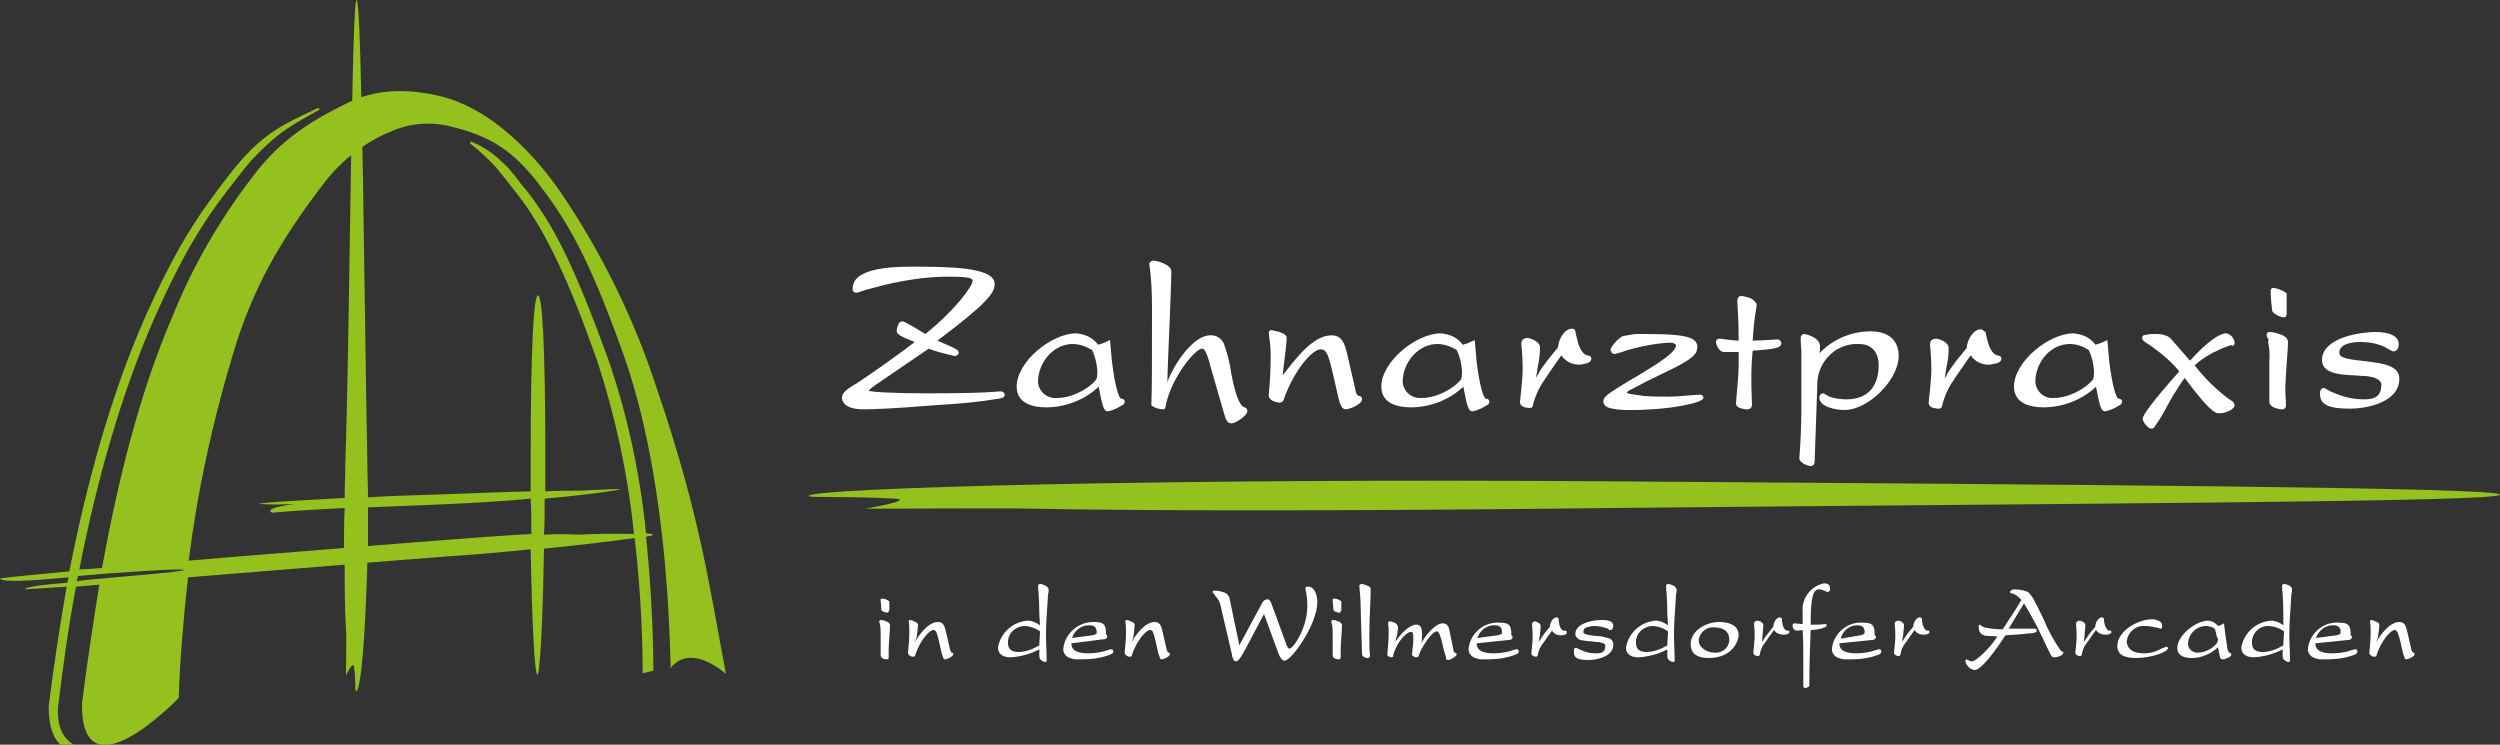 <?xml version="1.0" encoding="utf-8"?>
<!-- Generator: Adobe Illustrator 21.1.0, SVG Export Plug-In . SVG Version: 6.00 Build 0)  -->
<svg version="1.1" id="Ebene_1" xmlns="http://www.w3.org/2000/svg" xmlns:xlink="http://www.w3.org/1999/xlink" x="0px" y="0px"
	 viewBox="0 0 375 111.7" style="enable-background:new 0 0 375 111.7;" xml:space="preserve">
<rect x="0" y="0" width="375" height="111.7" fill="#333333" stroke="none"/>
<style type="text/css">
	.st0{fill:#94C11E;}
	.st1{fill:#FFFFFF;}
</style>
<title>zahnarztpraxis-wilmersdorfer-arcaden-engin-demirer-logo</title>
<path class="st0" d="M55.2,81.9l7.6-0.6c7.6-0.6,13.1-1,16.9-1.2c0-1.7,0-3.5-0.1-5.3c-4.3,0.4-9.3,0.7-14.4,0.9
	c-4.3,0.2-7.5,0.3-10,0.4C55.2,78.1,55.2,80.1,55.2,81.9 M15.1,86.8c1.7-0.2,12.3-1,12.5-1.3c0-0.2-4.6,0-12.4,0.6l-3.5,0.3
	l-0.2,0.8C12.6,87,13.9,86.9,15.1,86.8z M15.3,85.2c2.3-12.6,5.5-26,10.6-37.8c3-7.5,7.1-14.5,12-20.9c4.3-5.8,9.4-8.7,14.3-11.1
	c3.9-1.9,8.3-2.2,13.3-1.1C74,16.1,80.8,24,84.2,29c6.1,9,10.9,18.8,14.3,29.2c6.7,19.6,8,30.5,10.4,42.9c0,0-5.2-4.8-8.3-0.9
	c-0.2-8-0.9-29.4-7-46.8c-4.8-13.5-7.9-19.2-11.8-24.5c-3.7-5-6.8-8.1-13.7-9.8c-3.1-0.9-6.5-0.7-9.4,0.6c-4.2,1.7-7.8,4.6-10.5,8.3
	c-5.7,7.5-10.3,14.9-13.4,25.6c-3,10-5.2,20.2-6.5,30.5c7.9-0.7,16.2-1.3,23.3-1.9c0-1.9,0-3.9,0.1-6c-3.7,0.2-6.2,0.3-10.9,0.7
	c-0.7-0.4-0.1-0.8,3.4-1.3c-1.8,0.1-3.5,0.1-5.3,0c0-0.2,5.1-0.5,12.8-0.9c0-1.8,0.1-3.5,0.1-5.3C52.5,49.3,52.7,0,53.5,0
	s1.2,49.5,1.6,69.4c0,1.8,0.1,3.5,0.1,5.2c3-0.2,6.3-0.3,9.8-0.4c5.4-0.2,10.4-0.4,14.6-0.5c0-1.6,0-3.2,0-4.8
	c0-17.8,0.5-24.6,1.1-24.6s1.1,6.7,1.1,24.6c0,1.6,0,3.2,0,4.8c2-0.1,3.7-0.1,5.1-0.1c3.9-0.2,6.1-0.3,6.1-0.2s-4.6,0.8-11.3,1.4
	c0,1.9,0,3.7-0.1,5.4c1.7-0.1,3.4-0.1,5.2,0c1.6-0.1,5.6-0.2,8.3-0.1c-0.9-8.9-2.8-17.7-5.6-26.2c-4.2-11.9-7.8-19.6-12-24.9
	c-1.3-1.7-2.2-2.8-3.1-3.9c-1.2-1.3-2.5-2.5-3.9-3.6l0.1-0.3c1.7,0.7,3.3,1.7,4.6,3c0.7,0.6,1.3,1.3,1.9,2c0.6,0.8,1.2,1.6,1.9,2.4
	c4.2,5.4,7.1,11.3,12.1,24.9c3,8.6,4.9,17.5,5.8,26.5c0.4,0,0.8,0.1,1.1,0.2c0,0.1-0.4,0.2-1.1,0.3c0.9,8.6,1.1,16,1.1,20.1
	l-1.6,0.4v-0.2c0-4-0.2-11.5-1.2-20.1c-2.8,0.4-7.7,1-13.6,1.6c-0.2,11.2-0.6,18.9-1,18.9s-0.8-7.7-1-18.8c-4,0.4-8.4,0.8-13,1.1
	l-11.5,0.9c-0.3,11.5-1,19.3-1.7,19.3c-0.2,0,0-1.8-0.3-3.7c-0.2-0.9-1.2,1.3-1.2,1.3c0-2.8,0.1-6,0-7.1c-0.2-2.7-0.2-5.9-0.2-9.5
	c-7.5,0.6-15.9,1.3-23.5,1.9c-0.7,6.3-1.2,12.3-1.4,18.1c0,0-14.7,15.3-14.5,0.8c0.7-5.6,1.6-11.6,2.6-17.8l-3.5,0.3
	c-1.2,6.3-2,12.4-2.7,18.1c-0.2,3.6,1.3,5.1,2.6,5.7H9.2C8,110.8,7.3,109,7.3,106C8,100.3,8.9,94.3,10,88c-2.8,0.2-4.9,0.3-6.2,0.4
	c-0.3-0.3,2.5-0.7,6.3-1l0.2-0.8C4.9,87.1,0.4,87.4,0,86.8c-0.1-0.1,4.1-0.5,10.4-1.1c2.5-12.7,6.1-26.2,11.4-38.2
	c4.7-10.5,7.8-15.1,12.6-21.3s8-7.5,13.3-10l0.3,0.2c-1.4,0.8-2.5,1.4-3.5,2c-1,0.6-1.9,1.2-2.8,1.9c-2.2,1.8-4.2,3.8-5.9,6.1
	c-4.7,5.9-7.8,10.5-12.5,21c-5.3,12-8.9,25.3-11.4,38C13,85.4,14.1,85.3,15.3,85.2L15.3,85.2z"/>
<path class="st1" d="M143.1,52.2c0.2,0.1,0.3,0.2,0.5,0.3c0.1,0.1,0.2,0.2,0.2,0.4c0,0.3-0.3,0.5-0.6,0.5c-1.3-0.3-2.6-0.6-3.9-1.1
	l-6.6,4.5c-1.2,0.8-1.9,1.3-2.2,1.6l-0.2,0.2c0.3,0.2,3.6,0.4,8.8,0.4c9,0,10.8-0.3,11-0.3c0.3,0,0.6,0.2,0.6,0.5c0,0,0,0,0,0
	c0,0.4-0.3,0.5-0.9,0.6c-3,0.5-5.1,0.7-9.8,1c-6.1,0.5-9.2,0.6-10.5,0.6c-2.1,0-3.2-0.7-3.2-1.8c0-0.6,0.6-1.2,2.2-2.1
	c1.4-0.9,6.3-4.3,8.7-6.2c-2.3-0.9-2.7-1.2-2.7-1.7c0-0.3,0.1-0.5,0.2-0.8c0-0.1,0.1-0.3,0.2-0.4c0.1-0.1,0.3-0.2,0.4-0.2
	c0.3,0,0.7,0.2,3.5,1.9c4.5-3.6,7.1-7.2,7.1-8c0-0.2-0.2-0.4-1-0.5c-0.9-0.1-1.8-0.1-2.7-0.1c-3.2,0-6.3,0.5-9.4,1.2
	c-1.2,0.3-2.2,0.6-3,0.8l-0.9,0.3c-0.2,0.1-0.3,0.1-0.5,0.1c-0.3,0-0.5-0.2-0.5-0.5c0,0,0,0,0-0.1c0-1,0.4-3.3,8.6-3.3
	c5.6,0,12.7,0,12.7,2.6c0,1.3-1,2.8-8.6,8.5C142,51.7,142.7,52,143.1,52.2"/>
<path class="st1" d="M160.9,51.6c-2.9,0-5.2,2.8-5.2,5.7c0.1,1.4,1.3,2.5,2.8,2.4c3,0,5.7-2.2,6-2.9c0.1-0.4,0.1-0.8,0.1-1.2
	c-0.1-1.1-0.3-2.1-0.8-3.1C162.8,51.9,161.8,51.6,160.9,51.6 M164.7,51.7c0.5-0.1,1-0.3,1.4-0.5l0.4-0.2l0.3,3.3
	c0.4,3.3,1,5.5,1.4,5.5c0.3,0,0.5,0.2,0.5,0.4c0,0,0,0.1,0,0.1c0,0.1-0.1,0.2-0.1,0.3c-0.1,0.1-0.2,0.1-0.3,0.2
	c-0.2,0.1-0.5,0.3-0.7,0.4c-0.4,0.2-0.9,0.4-1.4,0.5c-0.6,0-0.8-0.5-1.4-3.7c-2.1,2-5,3.1-7.9,3.1c-1.8,0-4.4-0.5-4.4-3.1
	c0-3.8,5.3-8,8.9-8C162.8,50.1,164,50.7,164.7,51.7L164.7,51.7z"/>
<path class="st1" d="M181.5,50.3c0.9-0.1,1.8,0.5,2.1,1.3c0.5,1.4,0.9,2.9,1.1,4.5c0.8,4.1,1.5,4.9,2,5c0.3,0.1,0.4,0.3,0.4,0.6
	c0,0.6-1.7,1.8-2.4,1.8c-0.6,0-0.8-0.5-1.1-1.5l-1.7-5.9c-0.4-1.3-0.6-2.3-0.9-3s-0.5-0.8-0.7-0.8c-1.1,0-4.9,4.8-5.5,8.9l-0.2,0.2
	c-0.7,0-1.4-0.2-1.9-0.6c0.1-3,0.1-5.2,0.1-14.7c0-2.2-0.1-4.4-0.4-6.5c0-0.3,0.3-0.5,0.6-0.5c0,0,0,0,0,0c0.6,0,2.7,0.6,2.7,1.6
	c0,0.7-0.1,4.4-0.5,13.4l-0.1,3.2C176.1,54.6,179,50.3,181.5,50.3"/>
<path class="st1" d="M199.7,50.3c1.6,0,2,1.2,2.4,2.9l1.2,5.2c0,0.2,0.1,0.5,0.2,0.7c0.1,0.2,0.3,0.3,0.4,0.3c0.2,0,0.4,0.2,0.4,0.4
	c0,0,0,0,0,0.1c0,0.8-2,1.5-2.4,1.5c-0.3,0-0.6-0.2-0.7-0.5c-0.2-0.3-0.3-0.7-0.4-1.1l-1-4.3c-0.6-2.5-0.9-3.1-1.7-3.1
	c-1.3,0-4,3.2-5.5,7.4c0,0.2-0.1,0.3-0.2,0.4c-0.1,0.1-0.3,0.2-0.4,0.2c-0.3,0-0.6-0.1-0.9-0.2c-0.4-0.1-0.8-0.5-0.8-0.9
	c0.2-2,0.3-3.9,0.3-5.9c0-1.1-0.1-2.3-0.3-3.4c0-0.3,0.2-0.5,0.4-0.5c0,0,0,0,0,0c0.4,0.1,0.8,0.2,1.2,0.3c0.3,0.1,0.5,0.2,0.7,0.3
	c0.2,0.1,0.4,0.3,0.4,0.6c0,0.5-0.2,2.4-0.4,3.8l-0.2,1.8C194.3,53.9,196.9,50.3,199.7,50.3"/>
<path class="st1" d="M215.6,51.6c-2.9,0-5.2,2.8-5.2,5.7c0.1,1.4,1.3,2.5,2.8,2.4c3,0,5.7-2.2,6-2.9c0.1-0.4,0.1-0.8,0.1-1.2
	c-0.1-1.1-0.3-2.1-0.8-3.1C217.5,51.9,216.5,51.6,215.6,51.6 M219.4,51.7c0.5-0.1,1-0.3,1.4-0.5l0.4-0.2l0.3,3.3
	c0.4,3.3,1,5.5,1.4,5.5c0.3,0,0.5,0.2,0.5,0.4c0,0,0,0.1,0,0.1c0,0.1-0.1,0.2-0.1,0.3c-0.1,0.1-0.2,0.1-0.3,0.2
	c-0.2,0.1-0.5,0.3-0.7,0.4c-0.4,0.2-0.9,0.4-1.4,0.5c-0.6,0-0.8-0.5-1.4-3.7c-2.1,2-5,3.1-7.9,3.1c-1.8,0-4.4-0.5-4.4-3.1
	c0-3.8,5.3-8,8.9-8C217.5,50.1,218.7,50.7,219.4,51.7L219.4,51.7z"/>
<path class="st1" d="M236.3,49.7l0.1,0.5c0.1,0.4,0.2,0.8,0.3,1.2c0.3,1,0.8,1.8,1.4,1.9c0.1,0,0.3,0.1,0.4,0.1
	c0.1,0.1,0.2,0.2,0.2,0.4c0,0.2-0.1,0.4-0.3,0.5c-0.1,0.1-0.3,0.2-0.4,0.2c-0.4,0.1-0.8,0.2-1.1,0.2c-1.1,0-2.1-0.5-2.7-1.4
	l-1.6,2.3c-0.3,0.4-0.8,1.2-1.4,2.1c-0.5,0.8-0.9,1.8-1.2,2.8c0,0.2-0.1,0.3-0.1,0.5c-0.1,0.1-0.2,0.2-0.4,0.2
	c-0.3,0-0.6-0.1-0.8-0.1c-0.3-0.1-0.7-0.3-0.7-0.8c0-0.3,0.4-3.2,0.4-5c0-2.1-0.2-3.4-0.2-3.8c0-0.6,0.5-0.8,0.9-0.8
	s1.9,0.5,1.9,1.4c0,0.9-0.1,1.8-0.3,2.7l-0.3,1.9c0.3-0.6,0.7-1.3,1.1-1.8c0.7-1,1.4-1.8,2.2-2.8c0.1-1.3,1-2.8,2.1-2.8
	c0.3,0,0.5,0.2,0.5,0.4C236.3,49.6,236.3,49.6,236.3,49.7L236.3,49.7"/>
<path class="st1" d="M244,58.9c0.2,0.1,0.4,0.2,0.6,0.2c0.7,0.1,1.3,0.2,2,0.3c1.5,0.1,3.2,0.1,3.7,0.1c1.3,0,4.1-0.3,4.7-0.3
	c0.3,0,0.5,0.2,0.5,0.4c0,0,0,0,0,0.1c0,0.7-4.9,1.8-10.8,1.8c-0.9,0-1.9,0-2.8-0.2c-0.7-0.1-1.4-0.4-1.4-1.1s0.9-1.2,1.8-1.8
	s2.4-1.5,3.8-2.3c2.8-1.7,5.3-3.3,5.3-4.3c0-0.1-0.1-0.2-0.3-0.3c-0.3-0.1-0.5-0.1-0.8-0.1c-1.7,0.1-3.4,0.4-5,0.8
	c-0.8,0.2-1.5,0.4-2,0.6l-0.7,0.2c-0.1,0-0.3,0.1-0.4,0.1c-0.2,0-0.4-0.1-0.5-0.3c0-0.1-0.1-0.1-0.1-0.2v-0.1c0-0.6,1.4-2,1.9-2.1
	c0.6-0.1,1.2-0.2,1.8-0.3c0.5,0,1,0,1.4,0c5.4,0,7.9,0.3,7.9,1.9c0,1.2-0.9,1.8-3.1,3l-4.5,2.2c-1.5,0.8-2.3,1.2-2.7,1.4
	C244.2,58.7,244.1,58.8,244,58.9"/>
<path class="st1" d="M257.4,51.3c0-0.3,0.2-0.5,0.5-0.5c0,0,0,0,0,0c0.4,0,1.2,0.2,2.9,0.3c0-3.5-0.2-5.3-0.2-5.9
	c0-0.4,0.1-0.8,0.6-0.8c0.4,0,0.9,0.2,1.3,0.3c0.4,0.2,1,0.6,1,1.1c-0.3,1.8-0.5,3.5-0.6,5.3c3-0.1,3.6-0.2,3.7-0.2
	c0.3,0,0.5,0.2,0.6,0.5c0,0,0,0.1,0,0.1c0,0.8-1.6,0.9-4.3,1.1c-0.1,1-0.2,2.4-0.2,4.1c0,2.3,0.1,3.2,0.1,4c0,0.2-0.1,0.5-0.3,0.6
	c-0.1,0-0.2,0.1-0.3,0.1H262c-0.3,0-0.7-0.1-1-0.2c-0.3-0.1-0.6-0.3-0.6-0.7c0-0.6,0.4-3.6,0.4-6.1v-1.6h-2.2
	C257.8,52.8,257.4,51.6,257.4,51.3"/>
<path class="st1" d="M280.6,49.7c2.4,0,4.2,1.1,4.2,3.7c0,3.6-4.6,8.1-8.1,8.1c-1.2,0-3.8-0.4-3.8-1.9c0-0.3,0.2-0.5,0.5-0.6
	c0.1,0,0.2,0,0.3,0.1l0.2,0.1c0.2,0.1,0.3,0.2,0.5,0.3c0.9,0.3,1.8,0.4,2.6,0.4c3.2,0,4.8-2,4.8-5.1c0-2.3-1.4-3.2-2.9-3.2
	c-3.3-0.2-6.1,2.4-6.3,5.7c0,0.1,0,0.3,0,0.4l-0.4,11.4c0,0.4-0.1,0.8-0.6,0.8c-0.3,0-1.7-0.4-1.7-1.2c0.2-2.4,0.3-4.9,0.3-7.3v-7.3
	c0-1.1,0-1.3,0-1.6s-0.1-0.6-0.1-1.8c0-0.3,0.2-0.6,0.5-0.6c0,0,0,0,0,0c0.4,0,2.4,0.6,2.4,1.8c0,0.4,0,0.8-0.1,1.1
	C275,50.8,277.8,49.7,280.6,49.7"/>
<path class="st1" d="M297.8,49.7l0.1,0.5c0.1,0.4,0.2,0.8,0.3,1.2c0.3,1,0.8,1.8,1.4,1.9c0.1,0,0.3,0.1,0.4,0.1
	c0.1,0.1,0.2,0.2,0.2,0.4c0,0.2-0.1,0.4-0.3,0.5c-0.1,0.1-0.3,0.2-0.5,0.2c-0.4,0.1-0.8,0.2-1.1,0.2c-1.1,0-2.1-0.5-2.7-1.4
	l-1.6,2.3c-0.3,0.4-0.8,1.2-1.4,2.1c-0.5,0.8-0.9,1.8-1.2,2.8c0,0.2-0.1,0.3-0.1,0.5c-0.1,0.2-0.3,0.3-0.5,0.3
	c-0.3,0-0.6-0.1-0.8-0.1c-0.3-0.1-0.7-0.3-0.7-0.8c0-0.3,0.4-3.2,0.4-5c0-2.1-0.2-3.4-0.2-3.8c0-0.6,0.5-0.8,0.9-0.8
	s1.9,0.5,1.9,1.4c0,0.9-0.1,1.8-0.3,2.7l-0.3,1.9c0.3-0.6,0.7-1.3,1.1-1.8c0.7-1,1.4-1.8,2.2-2.8c0.1-1.3,1-2.8,2.1-2.8
	c0.3,0,0.5,0.2,0.5,0.4C297.8,49.6,297.8,49.6,297.8,49.7L297.8,49.7"/>
<path class="st1" d="M310.5,51.6c-3,0-5.2,2.8-5.2,5.7c0.1,1.4,1.3,2.5,2.7,2.4c3,0,5.7-2.2,6-2.9c0.1-0.4,0.1-0.8,0.1-1.2
	c-0.1-1.1-0.3-2.1-0.8-3.1C312.4,51.9,311.4,51.6,310.5,51.6 M314.3,51.7c0.5-0.1,1-0.3,1.4-0.5l0.4-0.2l0.3,3.3
	c0.4,3.3,1,5.5,1.4,5.5c0.3,0,0.5,0.2,0.5,0.4c0,0,0,0.1,0,0.1c0,0.1-0.1,0.2-0.1,0.3c-0.1,0.1-0.2,0.1-0.3,0.2
	c-0.2,0.1-0.5,0.3-0.7,0.4c-0.4,0.2-0.9,0.4-1.4,0.5c-0.6,0-0.8-0.5-1.4-3.7c-2.1,2-5,3.1-7.9,3.1c-1.8,0-4.4-0.5-4.4-3.1
	c0-3.8,5.3-8,8.9-8C312.4,50.1,313.6,50.7,314.3,51.7L314.3,51.7z"/>
<path class="st1" d="M334.5,51.8c-0.4,0.2-0.9,0.3-1.5,0.6c-1.4,0.6-2.7,1.4-3.8,2.4c1.3,1.7,2.8,3.2,4.4,4.5
	c0.5,0.4,0.8,0.6,1.1,0.8c0.3,0.1,0.4,0.4,0.5,0.7c0,0.1-0.1,0.3-0.2,0.4c-0.1,0.1-0.2,0.1-0.2,0.2c-0.2,0.1-0.4,0.2-0.6,0.3
	c-0.4,0.2-0.9,0.3-1.4,0.3c-1,0-2.9-2.4-5.1-5.3c-0.6,0.8-1.1,1.6-1.6,2.4s-1,1.8-1.4,2.5s-0.8,1.4-1.1,1.8
	c-0.1,0.2-0.3,0.4-0.4,0.6c-0.1,0.2-0.3,0.3-0.5,0.3c-0.5,0-1.3-1-1.3-1.5s1.4-2.5,5.5-7.1c-1.1-1.3-2.3-2.4-3.7-3.4
	c-0.5-0.4-1-0.7-1.3-0.9c-0.1-0.1-0.3-0.2-0.4-0.3c-0.1-0.1-0.2-0.3-0.2-0.4c0-0.1,0.1-0.2,0.1-0.3c0.1-0.1,0.1-0.1,0.2-0.1
	c0.2-0.1,0.3-0.1,0.5-0.1c0.4-0.1,0.7-0.1,1.1-0.1c0.4,0,0.8,0,1.2,0.1c0.5,0.1,1,0.3,1.3,0.7l2.8,3.2c2.6-2.9,4.5-4.1,5.4-4.1
	c0.7,0.1,1.2,0.7,1.3,1.4c0,0.2-0.1,0.4-0.3,0.5C334.8,51.7,334.6,51.8,334.5,51.8"/>
<path class="st1" d="M342.7,47.6c-0.4,0-0.7-0.1-1.1-0.3c-0.3-0.2-0.8-0.4-0.8-0.9c-0.1-0.9-0.2-1.8-0.2-2.8c0-0.2,0.1-0.3,0.2-0.4
	c0.1,0,0.1,0,0.2,0h0.1c0.7,0.1,1.4,0.4,1.9,0.8v0.1l0,0v0.1v0.2V45c0,0.4,0,0.9,0,1.3c0,0.3,0,0.6,0,0.8
	C343,47.4,342.8,47.6,342.7,47.6 M340.3,51.1c0-0.2-0.1-0.3-0.2-0.5l-0.1-0.2c0-0.1,0-0.1,0-0.2c0-0.3,0.2-0.4,0.5-0.4
	c0.5,0,1,0.2,1.4,0.3c0.3,0.1,0.6,0.2,0.8,0.4c0.3,0.1,0.4,0.4,0.5,0.7c0,1.5-0.4,5.3-0.4,7.3c0,0.9,0.1,1.6,0.1,2.3
	c0,0.3-0.2,0.6-0.5,0.6c0,0,0,0-0.1,0c-0.3,0-0.7-0.1-1-0.2c-0.3-0.1-0.9-0.4-0.9-0.9v-6.2c0.1-1,0-1.9-0.2-2.9L340.3,51.1z"/>
<path class="st1" d="M348.5,58.2c0.1,0,0.1,0,0.2,0l0.1,0.1l0.4,0.2c0.3,0.2,0.8,0.4,1.3,0.6c1.3,0.5,2.6,0.8,4,0.8
	c1.4,0,2.7-0.2,2.7-2.2c0-0.5-0.4-0.8-1.2-1.1c-0.5-0.1-0.9-0.2-1.4-0.2c-0.5,0-1.1-0.1-1.6-0.1c-2.1-0.1-4.7-0.3-4.7-2.3
	c0-3.4,5.9-4.2,8-4.2c1.9,0,3.5,0.5,3.5,1.8c0,0.2,0,0.4-0.1,0.6c0,0.1-0.1,0.2-0.2,0.3c-0.1,0.1-0.2,0.2-0.4,0.2
	c-0.1,0-0.1,0-0.2,0l-0.4-0.2c-0.3-0.2-0.6-0.3-0.9-0.5c-1.1-0.5-2.3-0.7-3.5-0.7c-1.4,0-3.2,0.3-3.2,1.6c0,0.4,0.3,0.7,1.2,0.9
	c1,0.2,1.9,0.3,2.9,0.4c2.3,0.3,4.9,0.6,4.9,2.6c0,3.6-5,4.5-7.4,4.5c-3.2,0-4.5-0.6-4.5-2.2c0-0.2,0-0.4,0.1-0.6
	C348.2,58.4,348.3,58.2,348.5,58.2"/>
<path class="st1" d="M133.3,91.7c0,0.1-0.1,0.2-0.2,0.2c-0.2,0-0.4-0.1-0.5-0.1c-0.2-0.1-0.4-0.2-0.4-0.4c0-0.5-0.1-0.9-0.1-1.4
	c0-0.1,0-0.2,0.1-0.2h0.1h0.1c0.4,0,0.7,0.2,1,0.4c0,0,0,0.1,0,0.1v1.1C133.4,91.4,133.4,91.6,133.3,91.7 M132.1,95.2
	c0-0.5,0-1-0.1-1.5c0-0.1,0-0.2-0.1-0.3v-0.1c0,0,0-0.1,0-0.1c0-0.1,0.1-0.2,0.3-0.2c0.2,0,0.5,0.1,0.7,0.2c0.1,0,0.3,0.1,0.4,0.2
	c0.1,0.1,0.2,0.2,0.2,0.4c0,0.8-0.2,2.7-0.2,3.7c0,0.4,0,0.8,0,1.1c0,0.2-0.1,0.3-0.3,0.3c0,0,0,0,0,0c-0.2,0-0.3,0-0.5-0.1
	c-0.2-0.1-0.4-0.2-0.4-0.5L132.1,95.2z"/>
<path class="st1" d="M137.2,96.4c0.7-1.3,2.1-3.1,3.5-3.1c0.8,0,1,0.6,1.2,1.5l0.6,2.6c0,0.1,0.1,0.2,0.1,0.3
	c0.1,0.1,0.1,0.2,0.2,0.2c0.1,0,0.2,0.1,0.2,0.2c0,0.4-1,0.8-1.2,0.8c-0.2,0-0.3-0.1-0.3-0.2c-0.1-0.2-0.1-0.4-0.2-0.5l-0.5-2.2
	c-0.3-1.2-0.4-1.5-0.8-1.5c-0.6,0-2,1.6-2.7,3.7c0,0.1,0,0.2-0.1,0.2c0,0.1-0.1,0.1-0.2,0.1c-0.2,0-0.3,0-0.4-0.1
	c-0.2-0.1-0.4-0.2-0.4-0.5c0.1-1,0.2-2,0.2-3c0-0.6,0-1.1-0.1-1.7c0-0.1,0.1-0.2,0.2-0.2c0,0,0,0,0,0c0.2,0,0.4,0.1,0.6,0.2
	c0.1,0,0.2,0.1,0.4,0.2c0.1,0,0.1,0.1,0.1,0.1c0,0,0.1,0.1,0.1,0.2c0,0.3-0.1,1.2-0.2,1.9L137.2,96.4"/>
<path class="st1" d="M155.9,96.8c0-0.7,0.1-1.4,0.1-2.1c-0.7-0.5-1.6-0.8-2.4-0.8c-1.4,0.1-2.5,1.2-2.4,2.6c0,0,0,0,0,0
	c0,1,0.7,1.3,1.6,1.3C153.8,97.8,154.9,97.4,155.9,96.8 M155.9,92.1c0-2.3-0.2-4-0.2-4.2c0-0.1,0.1-0.3,0.3-0.3c0,0,0,0,0,0
	c0.3,0,0.5,0.1,0.7,0.2c0.3,0.1,0.5,0.3,0.6,0.6c0,0.1,0,0.4-0.1,0.8l-0.1,1.7c-0.1,1.3-0.2,2.9-0.2,4.1c0,1.8,0.1,2.8,0.1,4.1
	c0,0.1-0.1,0.2-0.2,0.2c-0.2,0-0.4-0.1-0.5-0.2c-0.3-0.1-0.4-0.4-0.4-0.7c0-0.5,0-0.8,0-1c-1.3,0.7-2.8,1.1-4.3,1.2
	c-0.9,0-1.9-0.3-1.9-1.5c0.4-2.2,2.2-3.8,4.4-4c0.7,0,1.4,0.3,1.9,0.7L155.9,92.1z"/>
<path class="st1" d="M163.8,95.3c0.2,0,0.4-0.1,0.6-0.2c0.1,0,0.1-0.1,0.1-0.3c0-0.7-0.4-1-1-1c-1.2-0.1-2.3,0.7-2.7,1.9L163.8,95.3
	 M160.7,96.5c0,1.3,1.4,1.5,2.5,1.5c0.8,0,1.6-0.1,2.4-0.3c0.3-0.1,0.5-0.2,0.7-0.2l0.2-0.1h0.1h0.1c0.2,0,0.3,0.1,0.3,0.3
	c0,0,0,0,0,0c0,0.1,0,0.2-0.1,0.3l-0.2,0.1l-0.2,0.1c-1.3,0.5-2.7,0.7-4.1,0.7c-0.3,0-0.7,0-1,0c-0.3,0-0.6-0.1-0.9-0.2
	c-0.7-0.2-1.1-0.9-1-1.5c0.3-2.3,2.4-4,4.7-3.9c1.5,0,1.7,0.5,1.7,1.9c0.1,0,0.2,0.2,0.2,0.3c0,0.1-0.1,0.2-0.2,0.3
	c-0.2,0.1-0.3,0.1-0.5,0.1L160.7,96.5z"/>
<path class="st1" d="M169.7,96.4c0.7-1.3,2.1-3.1,3.5-3.1c0.8,0,1,0.6,1.2,1.5l0.6,2.6c0,0.1,0.1,0.2,0.1,0.3
	c0.1,0.1,0.1,0.2,0.2,0.2c0.1,0,0.2,0.1,0.2,0.2c0,0,0,0,0,0c0,0.4-1,0.8-1.2,0.8c-0.2,0-0.3-0.1-0.3-0.2c-0.1-0.2-0.1-0.4-0.2-0.5
	l-0.5-2.2c-0.3-1.2-0.4-1.5-0.8-1.5c-0.6,0-2,1.6-2.7,3.7c0,0.1,0,0.2-0.1,0.2c0,0.1-0.1,0.1-0.2,0.1c-0.2,0-0.3,0-0.4-0.1
	c-0.2-0.1-0.4-0.2-0.4-0.5c0.1-1,0.2-2,0.2-3c0-0.6,0-1.1-0.1-1.7c0-0.1,0.1-0.2,0.2-0.2c0,0,0,0,0,0c0.2,0,0.4,0.1,0.6,0.2
	c0.1,0,0.2,0.1,0.4,0.2c0.1,0,0.1,0.1,0.1,0.1c0,0,0.1,0.1,0.1,0.2c0,0.3-0.1,1.2-0.2,1.9L169.7,96.4"/>
<path class="st1" d="M185.9,96.8l3.5-6.5c0.2-0.3,0.5-0.4,0.8-0.4c0.1,0,0.2,0.1,0.3,0.2c0,0.1,0.1,0.1,0.1,0.2l0.1,0.2l2.3,6.3
	c0.2,0.4,0.3,0.5,0.4,0.5c0.6,0,2.7-3.1,2.7-6.4c0-0.9-0.1-1.8-0.3-2.6c0-0.3,0.2-0.3,0.4-0.3c1.1,0,1.4,1.5,1.4,2.3
	c0,3.4-3.9,8.8-4.9,8.8c-0.4,0-0.7-0.5-0.9-1l-2.2-6l-2.7,5.1c-0.7,1.3-1.1,2-1.5,2c-0.2,0-0.3-0.1-0.4-0.3
	c-0.1-0.2-0.2-0.5-0.2-0.7l-1.7-7.3c-0.1-0.6-0.4-1.1-0.8-1.5l-0.1-0.2l-0.1-0.1c-0.1-0.1-0.2-0.2-0.2-0.3c0-0.1,0.1-0.2,0.2-0.2
	c0.1,0,0.2,0,0.2,0c0.4,0,0.8,0.1,1.1,0.2c0.5,0.1,0.8,0.4,1,0.8L185.9,96.8"/>
<path class="st1" d="M201.1,91.7c0,0.1-0.1,0.2-0.2,0.2c-0.2,0-0.4-0.1-0.5-0.1c-0.2-0.1-0.4-0.2-0.4-0.4c0-0.5-0.1-0.9-0.1-1.4
	c0-0.1,0-0.2,0.1-0.2h0.1h0.1c0.4,0,0.7,0.2,1,0.4c0,0,0,0.1,0,0.1v1.1C201.2,91.4,201.2,91.6,201.1,91.7 M199.9,95.2
	c0-0.5,0-1-0.1-1.5c0-0.1,0-0.2-0.1-0.3v-0.1c0,0,0-0.1,0-0.1c0-0.1,0.1-0.2,0.3-0.2c0.2,0,0.5,0.1,0.7,0.2c0.1,0,0.3,0.1,0.4,0.2
	c0.1,0.1,0.2,0.2,0.2,0.4c0,0.8-0.2,2.7-0.2,3.7c0,0.4,0,0.8,0,1.1c0,0.2-0.1,0.3-0.3,0.3c0,0,0,0,0,0c-0.2,0-0.3,0-0.5-0.1
	c-0.2-0.1-0.4-0.2-0.4-0.5L199.9,95.2z"/>
<path class="st1" d="M204.1,91.2c0-1.1-0.1-2.2-0.2-3.3c0-0.1,0.1-0.3,0.3-0.3c0,0,0,0,0,0c0.3,0,0.5,0.1,0.8,0.2
	c0.1,0.1,0.3,0.1,0.4,0.2c0.1,0.1,0.2,0.2,0.2,0.3c0,2.3-0.2,3.8-0.2,7.4c0,2.2,0.1,2.6,0.1,2.7s-0.1,0.3-0.3,0.3
	c-0.2,0-0.3,0-0.5-0.1c-0.2-0.1-0.4-0.2-0.4-0.5L204.1,91.2"/>
<path class="st1" d="M213.2,96.5c0.6-1.2,2.1-3,3.2-3c0.5,0,0.9,0.3,1,1l0.6,2.9c0,0.2,0.1,0.3,0.1,0.4c0.1,0.1,0.1,0.1,0.1,0.1
	c0.2,0,0.3,0.1,0.3,0.3s-0.9,0.8-1.3,0.8c-0.2,0-0.3-0.1-0.3-0.3s-0.1-0.5-0.3-1.1c-0.6-2.7-0.8-2.9-1.1-2.9c-0.7,0-2.4,2.6-2.6,3.4
	c-0.1,0.4-0.2,0.5-0.4,0.5c-0.1,0-0.3,0-0.4-0.1c-0.2-0.1-0.3-0.2-0.3-0.4c0.1-0.8,0.2-1.6,0.2-2.4c0-0.3,0-0.5-0.1-0.8
	c-0.1-0.1-0.1-0.1-0.3-0.1c-0.7,0-2.1,1.6-2.6,3.4v0.1v0.1c0,0.1-0.1,0.1-0.2,0.2c-0.1,0-0.3,0-0.4-0.1c-0.2,0-0.3-0.2-0.3-0.4
	c0-0.2,0.2-1.7,0.2-3.1c0-0.5,0-1-0.1-1.5c0-0.1,0.1-0.3,0.2-0.3c0,0,0,0,0,0c0.3,0,0.5,0.1,0.8,0.2c0.2,0.1,0.4,0.3,0.5,0.6
	c0,0.6-0.1,1.2-0.3,1.8l-0.1,0.5c0.8-1.3,2.2-2.6,3.1-2.6c0.5,0,0.9,0.2,0.9,1.3C213.3,95.7,213.3,96.1,213.2,96.5"/>
<path class="st1" d="M224.6,95.3c0.2,0,0.4-0.1,0.6-0.2c0.1,0,0.1-0.1,0.1-0.3c0-0.7-0.4-1-1-1c-1.2-0.1-2.3,0.7-2.7,1.9L224.6,95.3
	 M221.5,96.5c0,1.3,1.4,1.5,2.5,1.5c0.8,0,1.6-0.1,2.4-0.3c0.3-0.1,0.5-0.2,0.7-0.2l0.2-0.1h0.1h0.1c0.2,0,0.3,0.1,0.3,0.3
	c0,0,0,0,0,0c0,0.1,0,0.2-0.1,0.3l-0.2,0.1l-0.2,0.1c-1.3,0.5-2.7,0.7-4.1,0.7c-0.3,0-0.7,0-1,0c-0.3,0-0.6-0.1-0.9-0.2
	c-0.7-0.2-1.1-0.9-1-1.5c0.3-2.3,2.4-4,4.7-3.8c1.5,0,1.7,0.5,1.7,1.9c0.1,0,0.2,0.2,0.2,0.3c0,0.1-0.1,0.2-0.2,0.3
	c-0.2,0.1-0.3,0.1-0.5,0.1L221.5,96.5z"/>
<path class="st1" d="M230.8,96.3c0.2-0.3,0.4-0.6,0.6-0.9c0.3-0.5,0.7-0.9,1.1-1.4c0-0.7,0.5-1.4,1-1.4c0.1,0,0.2,0.1,0.3,0.2
	c0,0,0,0,0,0c0,0,0,0,0,0.1v0.2c0,0.2,0.1,0.4,0.1,0.6c0.1,0.5,0.4,0.9,0.7,0.9h0.1h0.1c0.1,0,0.2,0.1,0.2,0.2c0,0,0,0.1,0,0.1
	c0,0.1,0,0.2-0.1,0.2c-0.1,0.1-0.1,0.1-0.2,0.1c-0.2,0.1-0.4,0.1-0.6,0.1c-0.5,0-1-0.2-1.3-0.7l-0.8,1.1c-0.1,0.2-0.4,0.6-0.7,1
	c-0.3,0.4-0.5,0.9-0.6,1.4c0,0.1,0,0.2-0.1,0.3c0,0.1-0.1,0.1-0.2,0.1c-0.1,0-0.3,0-0.4-0.1c-0.1,0-0.3-0.2-0.3-0.4s0.2-1.6,0.2-2.5
	c0-1-0.1-1.7-0.1-1.9s0.3-0.4,0.4-0.4s0.9,0.2,0.9,0.7c0,0.4-0.1,0.9-0.1,1.3L230.8,96.3"/>
<path class="st1" d="M236.1,97.4c0-0.1,0.1-0.2,0.2-0.2h0.1h0.1l0.2,0.1c0.2,0.1,0.4,0.2,0.7,0.3c0.6,0.3,1.3,0.4,2,0.4
	c0.7,0,1.4-0.1,1.4-1.1c0-0.3-0.2-0.4-0.6-0.5c-0.2-0.1-0.5-0.1-0.7-0.1l-0.8-0.1c-0.5,0-1.1-0.1-1.6-0.2c-0.4-0.1-0.8-0.5-0.8-0.9
	c0-0.9,0.8-1.4,1.6-1.7c0.8-0.3,1.6-0.4,2.4-0.4c1,0,1.7,0.2,1.7,0.9c0,0.1,0,0.2-0.1,0.3c0,0.1,0,0.1-0.1,0.2
	c0,0.1-0.1,0.1-0.2,0.1h-0.1h-0.1l-0.1-0.1c-0.1-0.1-0.3-0.2-0.4-0.2c-0.6-0.2-1.2-0.3-1.8-0.3c-0.4,0-0.7,0.1-1.1,0.2
	c-0.3,0.1-0.5,0.3-0.5,0.7c0,0.2,0.2,0.3,0.6,0.4c0.5,0.1,1,0.2,1.5,0.2c0.6,0,1.1,0.2,1.6,0.3c0.5,0.1,0.8,0.5,0.8,1
	c0,1.8-2.5,2.3-3.7,2.3c-1.6,0-2.2-0.3-2.2-1.1C236.1,97.6,236.1,97.5,236.1,97.4"/>
<path class="st1" d="M250.1,96.8c0-0.7,0.1-1.4,0.1-2.1c-0.7-0.5-1.6-0.8-2.4-0.8c-1.4,0.1-2.5,1.2-2.4,2.6c0,0,0,0,0,0
	c0,1,0.7,1.3,1.6,1.3C248,97.8,249.1,97.4,250.1,96.8 M250.1,92.1c0-2.3-0.2-4-0.2-4.2c0-0.1,0.1-0.3,0.3-0.3c0,0,0,0,0,0
	c0.3,0,0.5,0.1,0.7,0.2c0.3,0.1,0.5,0.3,0.6,0.6c0,0.1,0,0.4-0.1,0.8l-0.1,1.7c-0.1,1.3-0.2,2.9-0.2,4.1c0,1.8,0.1,2.8,0.1,4.1
	c0,0.1-0.1,0.2-0.2,0.2c-0.2,0-0.4-0.1-0.5-0.2c-0.3-0.1-0.4-0.4-0.4-0.7c0-0.5,0-0.8,0-1c-1.3,0.7-2.8,1.1-4.3,1.2
	c-0.9,0-1.9-0.3-1.9-1.5c0.4-2.2,2.2-3.8,4.4-4c0.7,0,1.4,0.3,1.9,0.7L250.1,92.1z"/>
<path class="st1" d="M257.2,97.9c1.1,0.1,2.1-0.7,2.2-1.8c0,0,0-0.1,0-0.1c0-1.3-0.9-1.9-2.3-1.9c-1.1-0.1-2.1,0.7-2.3,1.9
	C254.8,97.2,256.1,97.9,257.2,97.9 M256.3,98.7c-1.8,0-2.7-0.7-2.7-2.1c0-2,2.3-3.3,4.3-3.3c1.3,0,2.9,0.4,2.9,2
	C260.7,96.5,259.6,98.7,256.3,98.7L256.3,98.7z"/>
<path class="st1" d="M264.3,96.3c0.2-0.3,0.4-0.6,0.6-0.9c0.4-0.5,0.7-0.9,1.1-1.4c0-0.7,0.5-1.4,1-1.4c0.1,0,0.2,0.1,0.3,0.2
	c0,0,0,0,0,0c0,0,0,0,0,0.1v0.2c0,0.2,0.1,0.4,0.1,0.6c0.1,0.5,0.4,0.9,0.7,0.9h0.1h0.1c0.1,0,0.1,0.1,0.1,0.2c0,0.1,0,0.2-0.1,0.2
	c-0.1,0.1-0.1,0.1-0.2,0.1c-0.2,0.1-0.4,0.1-0.6,0.1c-0.5,0-1.1-0.2-1.4-0.7l-0.8,1.1c-0.1,0.2-0.4,0.6-0.7,1
	c-0.3,0.4-0.5,0.9-0.6,1.4c0,0.1,0,0.2-0.1,0.3c0,0.1-0.1,0.1-0.2,0.1c-0.1,0-0.3,0-0.4-0.1c-0.1,0-0.3-0.2-0.3-0.4s0.2-1.6,0.2-2.5
	c0-1-0.1-1.7-0.1-1.9s0.3-0.4,0.5-0.4s0.9,0.2,0.9,0.7c0,0.4-0.1,0.9-0.1,1.3L264.3,96.3"/>
<path class="st1" d="M269.6,94.6c-0.4,0-0.7-0.3-0.7-0.7c0-0.1,0-0.2,0-0.2c0-0.1,0.1-0.2,0.3-0.2c0.1,0,0.7,0.1,1.2,0.1
	c0-0.4,0-1,0-1.8c-0.2-2,1.2-3.9,3.2-4.3c0.4,0,0.9,0.1,0.9,0.7c0,0.1,0,0.2,0,0.3c0,0.1-0.1,0.2-0.3,0.3c-0.1,0-0.2,0-0.3-0.1
	l-0.3-0.1c-0.2-0.1-0.4-0.2-0.7-0.2c-0.9,0-1.3,0.9-1.3,5.3h0.9c0.6,0,1.2-0.1,1.3-0.1c0.1,0,0.2,0.1,0.2,0.2c0,0,0,0,0,0
	c0,0.1,0,0.1-0.1,0.2c-0.1,0-0.1,0.1-0.2,0.1c-0.2,0.1-0.4,0.1-0.5,0.2c-0.5,0.1-1.1,0.2-1.6,0.2c-0.1,2.6-0.2,5.2-0.2,8.3
	c0,0.1,0,0.2-0.1,0.2c-0.1,0-0.1,0.1-0.2,0.1c-0.1,0.1-0.2,0.1-0.3,0.1c-0.2,0-0.3-0.1-0.3-0.3c0,0,0,0,0-0.1c0-0.2,0-0.9,0-2.1
	c0-3,0-4.6-0.1-6.2L269.6,94.6"/>
<path class="st1" d="M279,95.3c0.2,0,0.4-0.1,0.6-0.2c0,0,0.1-0.1,0.1-0.3c0-0.7-0.4-1-1-1c-1.2-0.1-2.3,0.8-2.6,2L279,95.3
	 M275.9,96.5c0,1.3,1.4,1.5,2.5,1.5c0.8,0,1.6-0.1,2.4-0.3c0.3-0.1,0.5-0.2,0.7-0.2l0.2-0.1h0.1h0.1c0.2,0,0.3,0.1,0.3,0.3
	c0,0,0,0,0,0c0,0.1,0,0.2-0.1,0.3l-0.1,0.1l-0.2,0.1c-1.3,0.5-2.7,0.7-4.1,0.7c-0.3,0-0.7,0-1,0c-0.3,0-0.6-0.1-0.9-0.2
	c-0.7-0.2-1.1-0.9-1-1.5c0.3-2.3,2.4-4,4.7-3.8c1.5,0,1.7,0.5,1.7,1.9c0.1,0,0.2,0.2,0.2,0.3c0,0.1-0.1,0.2-0.2,0.3
	c-0.2,0.1-0.3,0.1-0.5,0.1L275.9,96.5z"/>
<path class="st1" d="M285.3,96.3c0.2-0.3,0.4-0.6,0.6-0.9c0.3-0.5,0.7-0.9,1.1-1.4c0-0.7,0.5-1.4,1-1.4c0.1,0,0.2,0.1,0.3,0.2
	c0,0,0,0,0,0c0,0,0,0,0,0.1v0.2c0,0.2,0.1,0.4,0.1,0.6c0.2,0.5,0.4,0.9,0.7,0.9h0.1h0.1c0.1,0,0.1,0.1,0.1,0.2c0,0.1,0,0.2-0.1,0.2
	c-0.1,0.1-0.1,0.1-0.2,0.1c-0.2,0.1-0.4,0.1-0.6,0.1c-0.5,0-1-0.2-1.3-0.7l-0.8,1.1c-0.1,0.2-0.4,0.6-0.7,1
	c-0.3,0.4-0.5,0.9-0.6,1.4c0,0.1,0,0.2-0.1,0.3c0,0.1-0.1,0.1-0.2,0.1c-0.1,0-0.3,0-0.4-0.1c-0.1,0-0.3-0.2-0.3-0.4s0.2-1.6,0.2-2.5
	c0-1-0.1-1.7-0.1-1.9s0.3-0.4,0.5-0.4s0.9,0.2,0.9,0.7c0,0.4-0.1,0.9-0.1,1.3L285.3,96.3"/>
<path class="st1" d="M301.3,94.3c0.9,0,3,0,3.9,0c0.1,0,0.2,0,0.2,0.1c0.1,0,0.1,0.1,0.1,0.2c0,0.1,0,0.2-0.1,0.2
	c-0.1,0-0.1,0.1-0.2,0.1c-0.3,0.1-0.5,0.1-0.8,0.1c-0.7,0.1-1.9,0.2-3.6,0.3c-1.4,2.2-3.6,5.2-4.6,5.2c-0.7-0.1-1.2-0.6-1.4-1.3
	c0-0.1,0.1-0.3,0.2-0.3c0,0,0,0,0,0l0.2,0.1l0.2,0.1c0.1,0.1,0.3,0.1,0.4,0.1c0.5,0,2.4-1.6,3.8-3.7c-0.4-0.1-0.8-0.1-1.1-0.1
	c-0.6,0-1.7,0-1.7-1.4c0-0.1,0-0.3,0.2-0.3c0,0,0.1,0,0.1,0.1c0.2,0.1,0.3,0.2,0.5,0.3c0.9,0.2,1.8,0.3,2.8,0.3c0.9-1.4,2-3,2.8-4.4
	c-0.4-0.5-0.9-0.9-1.5-1c-0.1,0-0.2-0.1-0.2-0.2c0,0,0,0,0,0c0-0.1,0.1-0.2,0.2-0.3c0.1,0,0.3-0.1,0.4-0.1c0.7,0,1.4,0.1,2.1,0.4
	c0.4,0.4,0.8,0.9,1,1.4c0.4,0.7,0.8,1.6,1.3,2.6c0.7,1.7,1.6,3.4,2.7,4.9h0.1c0.1,0,0.2,0.1,0.2,0.2c0,0.4-0.9,0.7-1.3,0.7
	s-0.5-0.2-0.7-0.6s-0.6-1.2-1.2-2.5c-1-2.1-1.8-3.5-2.7-5L301.3,94.3"/>
<path class="st1" d="M312.6,96.3c0.2-0.3,0.4-0.6,0.6-0.9c0.3-0.5,0.7-0.9,1.1-1.4c0-0.7,0.5-1.4,1-1.4c0.1,0,0.2,0.1,0.3,0.2
	c0,0,0,0,0,0c0,0,0,0,0,0.1v0.2c0,0.2,0.1,0.4,0.1,0.6c0.2,0.5,0.4,0.9,0.7,0.9h0.1h0.1c0.1,0,0.1,0.1,0.1,0.2c0,0.1,0,0.2-0.1,0.2
	c-0.1,0.1-0.1,0.1-0.2,0.1c-0.2,0.1-0.4,0.1-0.6,0.1c-0.5,0-1.1-0.2-1.4-0.7l-0.8,1.1c-0.1,0.2-0.4,0.6-0.7,1
	c-0.3,0.4-0.5,0.9-0.6,1.4c0,0.1,0,0.2-0.1,0.3c0,0.1-0.1,0.1-0.2,0.1c-0.1,0-0.3,0-0.4-0.1c-0.1,0-0.3-0.2-0.3-0.4s0.2-1.6,0.2-2.5
	c0-1-0.1-1.7-0.1-1.9s0.3-0.4,0.5-0.4s0.9,0.2,0.9,0.7c0,0.4-0.1,0.9-0.1,1.3L312.6,96.3"/>
<path class="st1" d="M321.7,98c0.7,0,1.5-0.2,2.1-0.5c0.3-0.1,0.5-0.3,0.7-0.3l0.2-0.1c0.1,0,0.1,0,0.2-0.1c0.1,0,0.3,0.1,0.3,0.2
	c0,0,0,0,0,0c0,0.6-2.5,1.5-4.8,1.5c-1.4,0-2.8-0.3-2.8-1.8c0-2.3,3.2-4,5.1-4c0.3,0,0.7,0,1,0.2c0.5,0.1,0.7,0.6,0.6,1c0,0,0,0,0,0
	c0,0.1-0.1,0.2-0.2,0.2h-0.1l-0.2-0.1l-0.5-0.1c-0.5-0.1-1-0.2-1.6-0.2c-1.4-0.1-2.6,1-2.7,2.4C319.2,97.8,320.6,98,321.7,98"/>
<path class="st1" d="M332.4,95c0-0.2-0.1-0.3-0.1-0.5c0-0.1-0.1-0.1-0.1-0.2c-0.4-0.3-0.9-0.4-1.4-0.4c-1.5,0.1-2.6,1.3-2.6,2.8
	c0.1,0.7,0.7,1.2,1.4,1.2c1.2,0,2.3-0.6,3-1.5c0-0.2,0.1-0.4,0.1-0.6C332.5,95.6,332.5,95.3,332.4,95 M331.1,93.1
	c0.6,0,1.2,0.3,1.6,0.8c0.2-0.1,0.5-0.1,0.7-0.3l0.2-0.1l0.2,1.7c0.1,0.7,0.2,1.3,0.3,2c0,0.2,0.1,0.4,0.2,0.6
	c0,0.1,0.1,0.1,0.1,0.1c0.2,0,0.3,0.2,0.3,0.3c0,0.1,0,0.1-0.1,0.2l-0.1,0.1c-0.1,0.1-0.2,0.1-0.4,0.2c-0.2,0.1-0.4,0.2-0.7,0.2
	c-0.2,0-0.3-0.1-0.4-0.3c-0.1-0.5-0.2-1-0.3-1.5c-1.1,1-2.5,1.6-3.9,1.6c-0.9,0-2.2-0.2-2.2-1.5C326.6,95.3,329.3,93.2,331.1,93.1
	L331.1,93.1z"/>
<path class="st1" d="M342.5,96.8c0-0.7,0.1-1.4,0.1-2.1c-0.7-0.5-1.6-0.8-2.4-0.8c-1.4,0-2.5,1.2-2.4,2.6c0,0,0,0,0,0
	c0,1,0.7,1.3,1.6,1.3C340.4,97.8,341.5,97.4,342.5,96.8 M342.5,92.1c0-2.3-0.2-4-0.2-4.2c0-0.1,0.1-0.3,0.3-0.3c0,0,0,0,0,0
	c0.3,0,0.5,0.1,0.7,0.2c0.3,0.1,0.5,0.3,0.5,0.6c0,0.1,0,0.4-0.1,0.8l-0.1,1.7c-0.1,1.3-0.2,2.9-0.2,4.1c0,1.8,0.1,2.8,0.1,4.1
	c0,0.1-0.1,0.2-0.2,0.2c0,0,0,0,0,0c-0.2,0-0.4-0.1-0.5-0.2c-0.3-0.1-0.4-0.4-0.4-0.7c0-0.5,0-0.8,0-1c-1.3,0.7-2.8,1.1-4.3,1.2
	c-0.9,0-1.9-0.3-1.9-1.5c0.4-2.2,2.2-3.8,4.4-4c0.7,0,1.4,0.3,1.9,0.7L342.5,92.1z"/>
<path class="st1" d="M350.4,95.3c0.2,0,0.4-0.1,0.6-0.2c0,0,0.1-0.1,0.1-0.3c0-0.7-0.4-1-1-1c-1.2-0.1-2.3,0.7-2.7,1.9L350.4,95.3
	 M347.3,96.5c0,1.3,1.4,1.5,2.5,1.5c0.8,0,1.6-0.1,2.4-0.3c0.3-0.1,0.5-0.2,0.7-0.2l0.2-0.1h0.1h0.1c0.2,0,0.3,0.1,0.3,0.3
	c0,0,0,0,0,0c0,0.1,0,0.2-0.1,0.3l-0.1,0.1l-0.2,0.1c-1.3,0.5-2.7,0.7-4.1,0.7c-0.3,0-0.7,0-1,0c-0.3,0-0.6-0.1-0.9-0.2
	c-0.7-0.2-1.1-0.9-1-1.5c0.3-2.3,2.4-4,4.7-3.8c1.5,0,1.7,0.5,1.7,1.9c0.1,0,0.2,0.2,0.2,0.3c0,0.1-0.1,0.2-0.2,0.3
	c-0.2,0.1-0.3,0.1-0.5,0.1L347.3,96.5z"/>
<path class="st1" d="M356.4,96.4c0.7-1.3,2.1-3.1,3.5-3.1c0.8,0,1,0.6,1.2,1.5l0.6,2.6c0,0.1,0.1,0.2,0.1,0.3
	c0.1,0.1,0.1,0.2,0.2,0.2c0.1,0,0.2,0.1,0.2,0.2c0,0,0,0,0,0c0,0.4-1,0.8-1.2,0.8c-0.2,0-0.3-0.1-0.3-0.2c-0.1-0.2-0.1-0.4-0.2-0.5
	l-0.5-2.2c-0.3-1.2-0.5-1.5-0.8-1.5c-0.6,0-2,1.6-2.7,3.7c0,0.1,0,0.2-0.1,0.2c0,0.1-0.1,0.1-0.2,0.1c-0.2,0-0.3,0-0.4-0.1
	c-0.2-0.1-0.4-0.2-0.4-0.5c0.1-1,0.2-2,0.2-3c0-0.6,0-1.1-0.1-1.7c0-0.1,0.1-0.2,0.2-0.2c0,0,0,0,0,0c0.2,0,0.4,0.1,0.6,0.2
	c0.1,0,0.2,0.1,0.4,0.2c0.1,0,0.1,0.1,0.1,0.1c0,0,0.1,0.1,0.1,0.2c0,0.3-0.1,1.2-0.2,1.9L356.4,96.4"/>
<path class="st0" d="M241.9,76.2c70.5-0.7,133.1-0.9,133.1-2s-63.3-1.5-133.1-2c-67.2-0.5-120.6,1-120.6,2.2c0,0.3,6.2,0,12.9,0.4
	c3.2,0.2-4.4,1.5-4.4,1.5c9.8,0,21.2-0.1,25,0C176.3,76.7,208,76.6,241.9,76.2z"/>
</svg>
